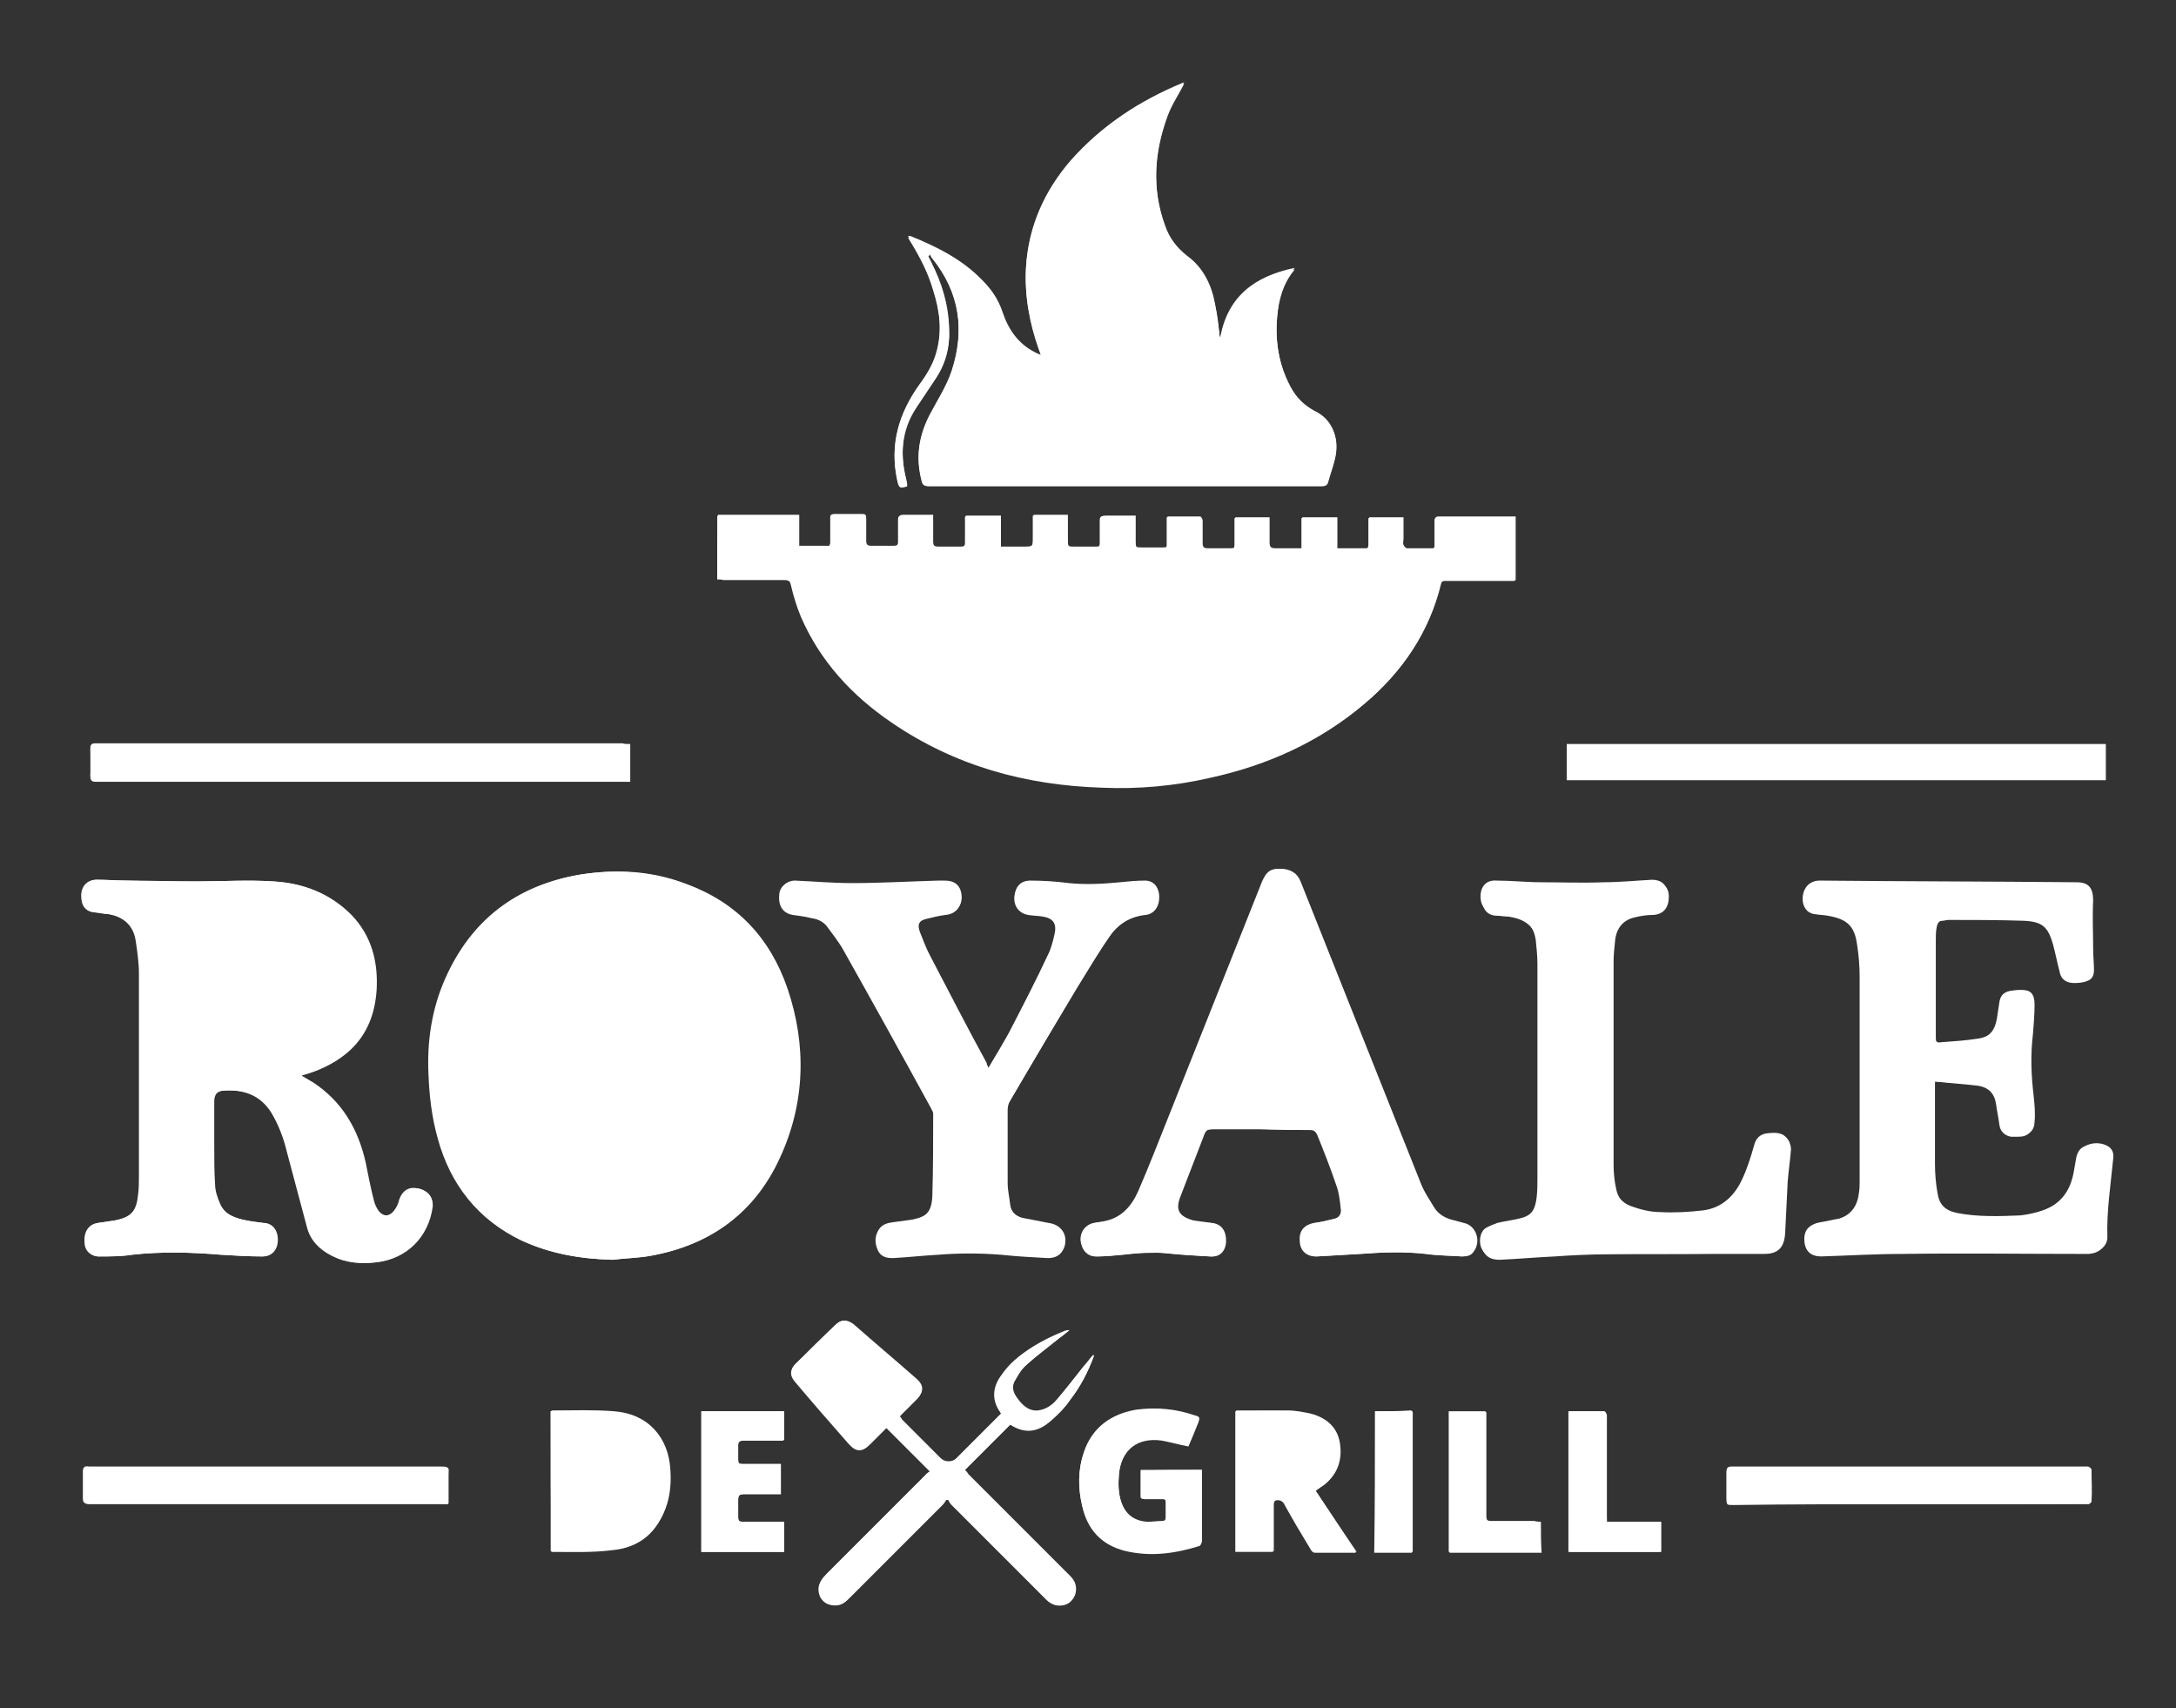 <?xml version="1.0" encoding="utf-8"?>
<!-- Generator: Adobe Illustrator 21.0.2, SVG Export Plug-In . SVG Version: 6.00 Build 0)  -->
<svg version="1.1" id="Layer_1" xmlns="http://www.w3.org/2000/svg" xmlns:xlink="http://www.w3.org/1999/xlink" x="0px" y="0px"
	 viewBox="0 0 260 204.1" style="enable-background:new 0 0 260 204.1;" xml:space="preserve">
<rect x="0" y="0" width="260" height="204.1" fill="#333333" stroke="none"/>
<style type="text/css">
	.st0{fill:#FFFFFF;}
</style>
<g>
	<path class="st0" d="M85.7,69.2c0.3,0,0.5,0,0.8,0c2.4,0,4.9,0,7.3,0c0.5,0,0.6,0.1,0.8,0.6c0.4,1.3,0.7,2.5,1.2,3.8
		c2.3,5.3,6,9.4,10.8,12.6c7.5,5.2,16,7.5,25.1,7.8c4.4,0.2,8.8-0.2,13.1-1.2c6.8-1.5,13-4.3,18.3-8.8c4.5-3.8,7.7-8.5,9.1-14.3
		c0.1-0.4,0.3-0.4,0.7-0.4c2.5,0,5,0,7.5,0c0.2,0,0.4,0,0.7,0c0-2.6,0-5.1,0-7.6c-3.1,0-6.2,0-9.2,0c-0.4,0-0.4,0.2-0.4,0.5
		c0,0.9,0,1.8,0,2.8c0,0.3,0,0.5-0.4,0.5c-1,0-2,0-3,0c-0.1,0-0.3-0.2-0.4-0.4c-0.1-0.2,0-0.5,0-0.7c0-0.9,0-1.7,0-2.6
		c-1.4,0-2.7,0-4.1,0c0,1.1,0,2.2,0,3.2c0,0.2-0.2,0.5-0.2,0.5c-1.2,0-2.4,0-3.6,0c0-1.3,0-2.5,0-3.7c-1.4,0-2.8,0-4.2,0
		c0,1.2,0,2.5,0,3.7c-1.1,0-2.1,0-3.2,0c-0.6,0-0.7-0.2-0.7-0.7c0-1,0-2,0-3c-1.4,0-2.7,0-4.1,0c0,1.1,0,2.1,0,3.2
		c0,0.4-0.1,0.5-0.5,0.5c-0.9,0-1.8,0-2.8,0c-0.4,0-0.6-0.1-0.6-0.6c0-0.9,0-1.8,0-2.7c0-0.2-0.2-0.5-0.3-0.5c-1.3,0-2.6,0-3.9,0
		c0,1,0,1.9,0,2.8c0,1,0.1,0.9-1,0.9c-0.7,0-1.4,0-2.1,0c-0.7,0-0.7,0-0.7-0.8c0-1,0-2,0-3c-1.3,0-2.4,0-3.6,0
		c-0.4,0-0.6,0.1-0.6,0.5c0,0.9,0,1.8,0,2.7c0,0.4-0.1,0.5-0.5,0.5c-0.9,0-1.7,0-2.6,0c-0.8,0-0.8,0-0.8-0.8c0-1,0-2,0-3
		c-1.4,0-2.7,0-4.1,0c0,0.8,0,1.6,0,2.5c0,1.3,0,1.3-1.3,1.3c-0.8,0-1.7,0-2.6,0c0-1.3,0-2.5,0-3.7c-1.4,0-2.8,0-4.2,0
		c0,1.1,0,2.1,0,3.1c0,0.4-0.1,0.6-0.6,0.6c-0.9,0-1.7,0-2.6,0c-0.6,0-0.7-0.1-0.7-0.7c0-1,0-2,0-3.1c-1.3,0-2.4,0-3.6,0
		c-0.4,0-0.5,0.2-0.5,0.5c0,0.9,0,1.8,0,2.6c0,0.4-0.1,0.6-0.6,0.6c-0.9,0-1.8,0-2.7,0c-0.4,0-0.6-0.1-0.6-0.6c0-0.9,0-1.8,0-2.7
		c0-0.4-0.1-0.5-0.5-0.5c-1.1,0-2.1,0-3.2,0c-0.1,0-0.3,0-0.5,0.1c0,1.1,0,2.2,0,3.2c0,0.2-0.2,0.5-0.2,0.5c-1.2,0-2.4,0-3.6,0
		c0-1.3,0-2.5,0-3.7c-3.3,0-6.5,0-9.7,0C85.7,64.1,85.7,66.6,85.7,69.2z M110.9,30.6c0.1-0.1,0.1-0.1,0.2-0.2
		c0.1,0.2,0.2,0.4,0.3,0.5c3.3,4.1,3.9,8.7,2.3,13.6c-0.6,1.8-1.7,3.5-2.6,5.2c-1.3,2.4-1.7,5-1,7.7c0.1,0.6,0.4,0.7,1,0.7
		c12.4,0,24.7,0,37.1,0c3.2,0,6.5,0,9.7,0c0.4,0,0.7-0.1,0.8-0.5c0.3-1.1,0.7-2.1,0.9-3.2c0.4-2.3-0.5-4.1-2.5-5.1
		c-1.3-0.6-2.3-1.6-2.9-2.9c-1.6-3.2-2-6.5-1.4-10c0.3-1.5,0.8-2.9,1.9-4.2c-4.8,0.9-8,3.4-8.9,8.3c-0.1-0.2-0.1-0.3-0.1-0.5
		c-0.1-1.1-0.2-2.3-0.5-3.4c-0.5-2.3-1.4-4.3-3.3-5.8c-1.3-1-2.2-2.2-2.7-3.7c-1.6-4.4-1.3-8.8,0.3-13.2c0.5-1.4,1.4-2.7,2-3.9
		c0,0-0.1,0-0.2,0.1c-5.1,2.1-9.7,5.1-13.4,9.3c-3.1,3.6-5,7.8-5.3,12.6c-0.2,3.3,0.4,6.6,1.5,9.7c0.1,0.3,0.2,0.5,0.3,0.9
		c-0.3-0.1-0.5-0.2-0.7-0.3c-2-1-3.2-2.7-3.9-4.8c-0.5-1.5-1.3-2.7-2.4-3.8c-2.4-2.5-5.4-4-8.6-5.3c-0.1,0-0.1,0-0.3,0
		c0.1,0.2,0.2,0.3,0.3,0.5c1.1,1.8,2.1,3.7,2.7,5.8c0.8,2.5,1.1,5,0.4,7.5c-0.4,1.5-1.3,2.7-2.1,4c-2.4,3.4-3.5,7-2.6,11.2
		c0.2,0.9,0.3,1,1.2,0.7c0-0.2-0.1-0.4-0.1-0.6c-0.8-3.1-0.6-6.1,1.2-8.8c0.8-1.2,1.6-2.4,2.4-3.6c0.9-1.4,1.4-2.9,1.5-4.6
		c0.1-2.8-0.6-5.5-1.7-8.1C111.5,31.7,111.2,31.2,110.9,30.6z M36,128.5c0.3-0.1,0.5-0.2,0.7-0.2c1.9-0.6,3.7-1.5,5.2-2.9
		c2-1.9,2.9-4.3,3.1-7.1c0.2-3.4-0.6-6.5-3-9c-2.6-2.6-5.8-3.8-9.3-4c-3-0.2-6,0-9.1,0c-2.8,0-5.5,0-8.3-0.1c-1.2,0-2.5-0.1-3.7-0.1
		c-1,0-1.7,0.8-1.8,1.9c0,1.2,0.5,1.9,1.6,2c0.6,0.1,1.1,0.2,1.6,0.2c1.8,0.2,3,1.2,3.3,3.1c0.2,1.3,0.4,2.7,0.4,4
		c0,8.1,0,16.1,0,24.2c0,0.7,0,1.5-0.1,2.2c-0.2,2-0.8,2.7-2.8,3.1c-0.7,0.1-1.4,0.2-2,0.3c-1.1,0.1-1.7,0.9-1.6,2.3
		c0.1,1.1,0.8,1.8,1.8,1.7c1.3,0,2.6,0,3.8-0.2c3.6-0.4,7.1-0.3,10.7,0c1.6,0.1,3.3,0.2,4.9,0.2c1.1,0,1.8-0.8,1.8-2s-0.7-2-1.7-2
		c-0.7-0.1-1.4-0.1-2-0.3c-1.3-0.2-2.6-0.6-3.2-2c-0.3-0.7-0.6-1.5-0.6-2.3c-0.1-1.5-0.1-3-0.1-4.5c0-1.8,0-3.6,0-5.4
		c0-0.8,0.3-1.2,1-1.3c2.5-0.2,4.6,0.4,5.9,2.6c0.9,1.5,1.5,3.1,1.9,4.8c0.8,3,1.6,6,2.4,9c0.4,1.5,1.5,2.6,2.9,3.3
		c1.7,0.9,3.5,1,5.3,0.8c3.6-0.4,6.2-3,6.7-6.6c0.1-1.1-0.5-1.9-1.6-2.2c-1.1-0.2-1.9,0.3-2.3,1.3c-0.1,0.4-0.3,0.9-0.6,1.3
		c-0.6,0.8-1.4,0.8-2,0c-0.2-0.3-0.4-0.7-0.5-1.1c-0.4-1.5-0.7-3.1-1-4.6c-0.9-4-2.8-7.3-6.3-9.6C37,129.1,36.6,128.8,36,128.5z
		 M73.2,150.5c1.5-0.2,3.1-0.2,4.6-0.5c7.1-1.3,12.3-5.1,15.3-11.7c3-6.6,3.2-13.4,0.9-20.2c-2-6-6.1-10.2-12.1-12.5
		c-4.1-1.5-8.4-1.8-12.7-1.1c-7.5,1.3-12.9,5.4-16,12.4c-1.6,3.6-2.2,7.5-2,11.5c0.1,2.6,0.4,5.1,1.1,7.6c1.5,5.5,4.8,9.7,10,12.2
		C65.8,149.8,69.4,150.4,73.2,150.5z M231.2,129.2c1.7,0.2,3.4,0.3,5.1,0.5c1.3,0.2,2,0.9,2.2,2.2c0.1,0.8,0.3,1.7,0.4,2.5
		c0.1,0.8,0.7,1.3,1.4,1.4c0.3,0,0.6,0,0.9,0c1.1,0,1.7-0.6,1.7-1.7c0-1,0-2-0.1-3c-0.3-2.5-0.3-4.9-0.1-7.4
		c0.1-1.2,0.2-2.4,0.2-3.6c0-0.9-0.3-1.5-1.1-1.7c-0.6-0.1-1.3-0.1-1.9,0.1c-0.6,0.1-0.9,0.6-1,1.2c-0.1,0.7-0.2,1.4-0.3,2
		c-0.3,1.6-1,2.3-2.6,2.5c-1.4,0.2-2.7,0.3-4.1,0.4c-0.8,0-0.8,0-0.8-0.7c0-3.8,0-7.7,0-11.5c0-0.5,0.1-1,0.1-1.5
		c0.1-0.5,0.3-0.9,0.9-0.9c0.2,0,0.5-0.1,0.7-0.1c3,0,6,0,9,0.1c2.2,0.1,2.9,0.7,3.5,2.8c0.3,1.1,0.5,2.2,0.8,3.3
		c0.1,0.7,0.6,1.2,1.3,1.3c0.6,0.1,1.2,0,1.7-0.1c0.6-0.2,0.9-0.7,0.9-1.3c0-0.9-0.1-1.8-0.1-2.6c0-1.9-0.1-3.8,0-5.7
		c0.1-1.5-0.5-2.2-2-2.2c-10.2-0.1-20.4-0.1-30.7-0.2c-0.8,0-1.4,0.4-1.7,1.3c-0.3,1,0,2,0.7,2.4c0.2,0.1,0.4,0.2,0.6,0.2
		c0.5,0.1,1.1,0.1,1.6,0.2c2.3,0.4,3.2,1.2,3.5,3.5c0.2,1.3,0.3,2.5,0.3,3.8c0,8.1,0,16.3,0,24.4c0,0.5,0,1-0.1,1.5
		c-0.2,1.6-1,2.6-2.6,3.1c-0.7,0.2-1.4,0.3-2.1,0.4c-1.3,0.2-1.9,0.9-1.8,2.2c0.1,1.2,0.8,1.8,2,1.8c3.3-0.1,6.5-0.3,9.8-0.3
		c7.1-0.1,14.2,0,21.3,0c0.3,0,0.6,0,0.9,0c1.2-0.1,2-0.8,2-1.9c-0.1-3.2,0.4-6.3,0.7-9.4c0.1-0.8-0.2-1.3-0.9-1.6s-1.5-0.3-2.2,0
		c-0.6,0.2-0.9,0.6-1.1,1.3c-0.1,0.6-0.2,1.1-0.3,1.7c-0.4,2.4-1.6,4-3.9,4.8c-0.9,0.3-1.8,0.5-2.7,0.6c-2.5,0.2-5.1,0.2-7.6-0.3
		c-1.4-0.3-2.1-1-2.3-2.4c-0.2-1.2-0.3-2.4-0.3-3.5c0-3,0-6,0-9C231.2,129.8,231.2,129.5,231.2,129.2z M150.5,134.9L150.5,134.9
		c2.1,0.1,4.2,0.1,6.3,0.1c0.4,0,0.7,0.2,0.8,0.6c0.8,2,1.6,4.1,2.3,6.1c0.3,0.9,0.4,1.8,0.5,2.7c0.1,0.6-0.2,1-0.8,1.2
		c-0.8,0.2-1.6,0.4-2.4,0.5c-1.1,0.2-1.8,0.9-1.7,2.1c0.1,1.2,0.8,1.9,1.9,1.9c1.7-0.1,3.4-0.2,5.2-0.3c2.6-0.2,5.3-0.3,7.9,0
		c1.4,0.2,2.9,0.2,4.3,0.3c0.5,0,1-0.1,1.3-0.6c0.9-1.2,0.3-3.1-1.2-3.4c-0.4-0.1-0.7-0.2-1.1-0.3c-1-0.2-1.9-0.7-2.4-1.5
		c-0.6-1-1.3-2-1.7-3.1c-4.8-12-9.5-23.9-14.3-35.9c-0.4-1-1.2-1.5-2.4-1.5c-1.1,0-1.6,0.3-2,1.5c-3.7,9.3-7.4,18.6-11.1,27.9
		c-1.2,3.1-2.4,6.1-3.7,9.1c-0.8,1.9-2,3.2-4.1,3.6c-0.4,0.1-0.8,0.1-1.2,0.2c-1,0.1-1.6,0.9-1.6,2c0,1.2,0.7,2,1.8,2
		c1,0,2.1-0.1,3.1-0.2c1.7-0.2,3.4-0.3,5.1-0.2c1.8,0.2,3.6,0.3,5.4,0.4c1.1,0.1,1.8-0.7,1.8-1.9s-0.6-2-1.7-2.1
		c-0.7-0.1-1.5-0.2-2.2-0.3c-1.8-0.5-2.2-1.3-1.5-3c0.9-2.3,1.8-4.7,2.7-7c0.3-0.9,0.5-0.9,1.4-0.9
		C146.9,134.9,148.7,134.9,150.5,134.9z M118.1,127.6c-0.1-0.3-0.2-0.4-0.3-0.5c-2.2-4.2-4.5-8.5-6.7-12.7c-0.5-1-0.9-2-1.3-3
		c-0.3-0.9-0.1-1.4,0.8-1.6c0.8-0.2,1.6-0.4,2.4-0.5c1.2-0.1,1.9-1,1.8-2.2c-0.1-1.1-0.8-1.8-2-1.8c-0.3,0-0.5,0-0.8,0
		c-3.4,0.1-6.8,0.3-10.3,0.3c-2.3,0-4.5-0.2-6.8-0.3c-1,0-1.8,0.7-1.8,1.7c-0.1,1.3,0.5,2.1,1.6,2.3c0.8,0.1,1.5,0.2,2.3,0.4
		c0.8,0.1,1.5,0.5,1.9,1.1c0.6,0.8,1.2,1.6,1.7,2.4c3.6,6.4,7.2,12.9,10.7,19.3c0.1,0.2,0.2,0.4,0.2,0.5c0,3.3,0,6.6-0.1,9.9
		c-0.1,1.9-0.7,2.5-2.5,2.9c-0.7,0.2-1.4,0.2-2.2,0.3c-0.6,0.1-1.3,0.2-1.7,0.8c-0.5,0.8-0.5,1.6-0.1,2.5c0.4,0.8,1.1,0.9,1.8,0.9
		c1.8-0.1,3.6-0.3,5.4-0.4c2.5-0.2,5-0.2,7.5,0c1.9,0.2,3.7,0.3,5.6,0.4c1,0,1.6-0.4,1.9-1.3c0.4-1.4-0.4-2.6-1.9-2.8
		c-1.1-0.1-2.1-0.3-3.1-0.6c-0.8-0.2-1.4-0.8-1.5-1.6c-0.1-0.9-0.3-1.7-0.3-2.6c0-2.9,0-5.8,0-8.7c0-0.4,0.1-0.8,0.3-1.1
		c2.7-4.5,5.3-9,8-13.5c1.3-2.1,2.6-4.3,4-6.3c1-1.4,2.4-2.3,4.3-2.5c1-0.1,1.6-1,1.5-2.3c-0.1-1-0.7-1.7-1.7-1.7s-2,0.1-3,0.2
		c-2,0.2-4.1,0.3-6.1,0.1c-1.5-0.1-3.1-0.2-4.6-0.3c-1,0-1.7,0.7-1.8,1.8c-0.1,1.2,0.6,2,1.6,2.2c0.6,0.1,1.2,0.1,1.8,0.2
		c1.2,0.2,1.7,0.8,1.4,2.1c-0.2,0.9-0.4,1.7-0.8,2.5c-1.4,3-2.9,5.9-4.4,8.8C120.1,124.4,119.1,125.9,118.1,127.6z M198.2,149.8
		L198.2,149.8c4.2,0,8.4,0,12.6,0c1.7,0,2.4-0.8,2.5-2.5c0.1-2,0.2-4.1,0.3-6.1c0.1-1.3,0.3-2.6,0.4-3.9c0-0.3-0.1-0.6-0.2-0.9
		c-0.6-0.9-1.6-0.8-2.5-0.7c-0.8,0.1-1.2,0.6-1.5,1.4c-0.4,1.4-0.8,2.7-1.4,4c-0.9,2.1-2.4,3.5-4.7,3.8c-1.7,0.2-3.5,0.3-5.2,0.2
		c-1.2-0.1-2.3-0.4-3.4-0.7c-1.1-0.4-1.8-1.3-2-2.4c-0.2-0.9-0.3-1.9-0.3-2.8c0-8.1,0-16.2,0-24.3c0-0.9,0.1-1.8,0.2-2.7
		c0.2-1.4,1-2.3,2.3-2.6c0.8-0.2,1.5-0.3,2.3-0.3c1.2-0.1,1.8-0.9,1.8-2.2c0-1.1-0.7-1.8-1.8-1.7c-1.9,0.1-3.9,0.2-5.8,0.3
		c-2.5,0-5,0-7.5,0c-1.8,0-3.6-0.2-5.3-0.2c-1.2,0-1.8,0.7-1.9,1.9c0,1.2,0.6,2,1.8,2c0.4,0,0.8,0.1,1.3,0.1
		c2.1,0.3,3.2,1.2,3.5,3.1c0.1,0.9,0.2,1.9,0.2,2.9c0,8.5,0,17.1,0,25.6c0,0.8,0,1.5-0.1,2.3c-0.1,1.5-0.6,2.1-2.2,2.5
		c-0.8,0.2-1.7,0.3-2.5,0.5c-0.5,0.1-1.1,0.3-1.5,0.7c-0.6,0.5-0.7,1.6-0.4,2.3c0.4,0.8,1,1.1,2,1.1c2.2-0.1,4.4-0.3,6.6-0.4
		C189.8,149.8,194,149.8,198.2,149.8z M130.7,162l-0.1-0.1c-0.4,0.4-0.7,0.9-1.1,1.3c-1.1,1.4-2.2,2.8-3.3,4.1
		c-0.6,0.7-1.4,1.2-2.3,1.3c-1.3,0.1-2-0.8-2.6-1.7c-0.4-0.6-0.4-1.3-0.1-1.9c0.4-0.7,0.8-1.4,1.4-1.9c1.2-1.1,2.6-2.1,3.8-3.1
		c0.4-0.3,0.8-0.7,1.3-1c-0.3,0-0.5,0-0.6,0.1c-2,0.8-3.8,1.8-5.5,3.1c-0.8,0.6-1.5,1.4-2.1,2.3c-0.9,1.3-1,2.8,0,4.2
		c0,0.1,0.1,0.1,0.1,0.2c-1.8,1.8-3.6,3.6-5.4,5.4c-0.5,0.5-1.3,0.5-1.9,0c-1.5-1.5-3.1-3.1-4.6-4.6c-0.1-0.1-0.2-0.2-0.3-0.4
		c0-0.1,0.1-0.1,0.1-0.1c0.7-0.7,1.4-1.4,2-2c0.9-0.9,0.8-1.6-0.1-2.4c-2.5-2.2-5-4.3-7.5-6.5c-0.8-0.7-1.4-0.7-2.2,0.1
		c-1.5,1.5-3,3-4.6,4.5c-0.7,0.7-0.8,1.4-0.1,2.2c2.1,2.5,4.3,5,6.4,7.4c0.9,1,1.6,1,2.5,0.1c0.7-0.7,1.4-1.4,2-2
		c1.7,1.7,3.4,3.4,5.2,5.2c-0.1,0.1-0.4,0.2-0.5,0.4c-4,4-7.9,7.9-11.9,11.9c-0.2,0.2-0.4,0.4-0.5,0.6c-0.5,0.7-0.5,1.4-0.2,2.1
		c0.4,0.7,1,1,1.8,1c0.7,0,1.1-0.3,1.6-0.8c3.7-3.7,7.5-7.5,11.2-11.2c0.2-0.2,0.2-0.4,0.4-0.6c0.1,0,0.2,0,0.3,0
		c0.1,0.2,0.2,0.4,0.4,0.6c3.8,3.8,7.6,7.6,11.3,11.3c0.5,0.5,1.1,0.8,1.9,0.7s1.3-0.6,1.5-1.3c0.3-0.8,0-1.5-0.6-2.1
		c-4.1-4.1-8.2-8.1-12.2-12.2c-0.2-0.2-0.3-0.3-0.4-0.5c1.9-1.9,3.7-3.7,5.5-5.5c2,1.3,3.6,0.7,4.9-0.5c0.8-0.7,1.6-1.5,2.2-2.4
		C129.1,165.7,130,163.9,130.7,162z M75.3,88.9c-0.4,0-0.6,0-0.9,0c-20.8,0-41.7,0-62.5,0c-0.2,0-0.3,0-0.5,0
		c-0.4-0.1-0.6,0.1-0.6,0.6c0,1.1,0,2.1,0,3.2c0,0.6,0.2,0.7,0.7,0.7c21.1,0,42.1,0,63.2,0c0.2,0,0.4,0,0.6,0
		C75.3,91.8,75.3,90.4,75.3,88.9z M251.6,88.9c-21.5,0-42.9,0-64.4,0c0,1.5,0,2.9,0,4.3c21.5,0,42.9,0,64.4,0
		C251.6,91.8,251.6,90.4,251.6,88.9z M228.1,179.7c7,0,14,0,21,0c0.2,0,0.3,0,0.5,0c0.1-0.1,0.3-0.2,0.3-0.3c0-1.2,0-2.5,0-3.7
		c0-0.1-0.2-0.3-0.4-0.4c-0.2-0.1-0.4,0-0.6,0c-13.8,0-27.7,0-41.5,0c-0.2,0-0.3,0-0.5,0c-0.4,0-0.6,0.2-0.6,0.6c0,1,0,2.1,0,3.1
		c0,0.8,0,0.8,0.8,0.8C214.1,179.7,221.1,179.7,228.1,179.7z M53.5,179.7c0-0.1,0-0.2,0-0.2c0-1.1,0-2.3,0-3.4
		c0-0.8,0.2-0.9-0.9-0.9c-13.9,0-27.8,0-41.8,0c-0.1,0-0.2,0-0.2,0c-0.5-0.1-0.7,0.1-0.7,0.6c0,1,0,2.1,0,3.1c0,0.6,0.1,0.7,0.7,0.7
		c14.1,0,28.1,0,42.2,0C53.1,179.7,53.3,179.7,53.5,179.7z M65.8,168.6c0,5.6,0,11.2,0,16.7c0.1,0,0.1,0.1,0.1,0.1
		c2.4,0,4.8,0.1,7.2-0.2c3.3-0.3,5.5-2.1,6.5-5.4c0.4-1.4,0.5-2.7,0.4-4.1c-0.2-4-2.8-6.7-6.7-7C70.8,168.5,68.4,168.6,65.8,168.6
		C65.9,168.6,65.9,168.6,65.8,168.6z M143.6,175.6c-2.5,0-4.8,0-7.3,0c0,1,0,2,0,2.9c0,0.4,0.2,0.5,0.5,0.5c0.7,0,1.4,0,2.1,0
		c0.3,0,0.4,0.1,0.4,0.4c0,0.6,0,1.2,0,1.8c0,0.3-0.1,0.5-0.4,0.5c-0.6,0-1.2,0.1-1.8,0.1c-1.6-0.1-2.6-0.9-3.1-2.3
		c-0.4-1.1-0.4-2.3-0.3-3.5c0.3-2.9,2.1-4.4,5.1-4c1,0.1,2.1,0.4,3.2,0.7c0.4-0.9,0.7-1.9,1.2-2.9c0.2-0.4,0.1-0.6-0.4-0.7
		c-2.3-0.8-4.6-1-7-0.7c-3,0.5-5.3,2.1-6.3,5.1c-0.7,2.1-0.7,4.2-0.2,6.3c0.7,2.8,2.4,4.7,5.2,5.4c3,0.7,5.9,0.2,8.8-0.6
		c0.1,0,0.3-0.4,0.3-0.6c0-2.2,0-4.4,0-6.5C143.6,176.9,143.6,176.3,143.6,175.6z M157.2,178.1c0.4-0.3,0.7-0.5,1-0.7
		c1.6-1.3,2.1-2.9,1.8-4.9s-1.6-3.1-3.4-3.5c-0.9-0.2-1.8-0.4-2.8-0.4c-1.9-0.1-3.7,0-5.6,0c-0.2,0-0.4,0-0.6,0c0,5.6,0,11.2,0,16.8
		c1.5,0,3,0,4.5,0c0-0.2,0-0.4,0-0.6c0-1.7,0-3.3,0-5c0-0.2,0.1-0.4,0.2-0.5c0.5-0.2,1,0,1.2,0.5c1,1.8,2,3.5,3.1,5.3
		c0.1,0.2,0.3,0.4,0.5,0.4c1.6,0,3.2,0,4.9,0C160.4,182.9,158.8,180.5,157.2,178.1z M83.8,168.6c0,5.6,0,11.2,0,16.8
		c3.3,0,6.6,0,9.9,0c0-1.2,0-2.4,0-3.6c-0.2,0-0.3,0-0.4,0c-1.5,0-3,0-4.5,0c-0.5,0-0.6-0.1-0.6-0.6c0-0.6,0-1.3,0-2
		c0-0.5,0.1-0.7,0.7-0.7c1.5,0,2.9,0,4.4,0c0-1.2,0-2.4,0-3.6c-0.3,0-0.5,0-0.7,0c-1.3,0-2.6,0-3.9,0c-0.4,0-0.5-0.1-0.5-0.5
		c0-0.5,0-1,0-1.6s0.2-0.7,0.7-0.7c1.4,0,2.8,0,4.3,0c0.2,0,0.5,0.1,0.5-0.3c0-1.1,0-2.1,0-3.2C90.4,168.6,87.2,168.6,83.8,168.6z
		 M192,181.8c0-0.3,0-0.5,0-0.8c0-1.8,0-3.7,0-5.5c0-2.1,0-4.3,0-6.4c0-0.2-0.2-0.5-0.3-0.5c-1.4,0-2.7,0-4.2,0c0,5.6,0,11.2,0,16.8
		c3.7,0,7.3,0,11,0c0-1.2,0-2.4,0-3.6C196.3,181.8,194.2,181.8,192,181.8z M184.1,181.8c-0.3,0-0.5,0-0.7,0c-1.7,0-3.4,0-5.1,0
		c-0.6,0-0.7-0.2-0.7-0.7c0-3.9,0-7.8,0-11.7c0-0.2,0-0.5,0-0.7c-1.5,0-2.9,0-4.4,0c0,5.6,0,11.2,0,16.8c3.7,0,7.3,0,11,0
		C184.1,184.2,184.1,183,184.1,181.8z M164.3,168.6c0,5.7,0,11.2,0,16.8c1.5,0,3,0,4.5,0c0-0.2,0-0.4,0-0.6c0-3.3,0-6.7,0-10
		c0-1.9,0-3.8,0-5.7c0-0.2,0.1-0.6-0.3-0.6C167.1,168.6,165.7,168.6,164.3,168.6z"/>
	<path class="st0" d="M85.7,69.2c0-2.6,0-5.1,0-7.6c3.2,0,6.4,0,9.7,0c0,1.2,0,2.4,0,3.7c1.3,0,2.4,0,3.6,0c0.1,0,0.2-0.3,0.2-0.5
		c0-1.1,0-2.1,0-3.2c0.2,0,0.3-0.1,0.5-0.1c1.1,0,2.1,0,3.2,0c0.4,0,0.5,0.1,0.5,0.5c0,0.9,0,1.8,0,2.7c0,0.4,0.1,0.6,0.6,0.6
		c0.9,0,1.8,0,2.7,0c0.5,0,0.6-0.2,0.6-0.6c0-0.9,0-1.8,0-2.6c0-0.4,0.1-0.5,0.5-0.5c1.2,0,2.4,0,3.6,0c0,1.1,0,2.1,0,3.1
		c0,0.6,0.2,0.7,0.7,0.7c0.9,0,1.7,0,2.6,0c0.5,0,0.6-0.2,0.6-0.6c0-1,0-2.1,0-3.1c1.4,0,2.7,0,4.2,0c0,1.2,0,2.4,0,3.7
		c0.9,0,1.7,0,2.6,0c1.3,0,1.3,0,1.3-1.3c0-0.8,0-1.6,0-2.5c1.4,0,2.7,0,4.1,0c0,1,0,2,0,3c0,0.7,0,0.7,0.8,0.8c0.9,0,1.7,0,2.6,0
		c0.4,0,0.5-0.1,0.5-0.5c0-0.9,0-1.8,0-2.7c0-0.4,0.1-0.6,0.6-0.5c1.2,0,2.3,0,3.6,0c0,1,0,2,0,3c0,0.8,0,0.8,0.7,0.8s1.4,0,2.1,0
		c1.1,0,1,0.1,1-0.9c0-0.9,0-1.8,0-2.8c1.3,0,2.6,0,3.9,0c0.1,0,0.2,0.3,0.3,0.5c0,0.9,0,1.8,0,2.7c0,0.4,0.2,0.6,0.6,0.6
		c0.9,0,1.8,0,2.8,0c0.4,0,0.5-0.1,0.5-0.5c0-1.1,0-2.1,0-3.2c1.4,0,2.7,0,4.1,0c0,1,0,2,0,3c0,0.5,0.1,0.7,0.7,0.7c1,0,2.1,0,3.2,0
		c0-1.3,0-2.5,0-3.7c1.4,0,2.8,0,4.2,0c0,1.2,0,2.4,0,3.7c1.3,0,2.4,0,3.6,0c0.1,0,0.2-0.3,0.2-0.5c0-1.1,0-2.1,0-3.2
		c1.4,0,2.7,0,4.1,0c0,0.8,0,1.7,0,2.6c0,0.2,0,0.5,0,0.7s0.3,0.4,0.4,0.4c1,0,2,0,3,0c0.4,0,0.4-0.2,0.4-0.5c0-0.9,0-1.8,0-2.8
		c0-0.3,0-0.5,0.4-0.5c3.1,0,6.1,0,9.2,0c0,2.5,0,5.1,0,7.6c-0.2,0-0.4,0-0.7,0c-2.5,0-5,0-7.5,0c-0.3,0-0.6,0-0.7,0.4
		c-1.4,5.8-4.6,10.5-9.1,14.3c-5.3,4.5-11.5,7.3-18.3,8.8c-4.3,1-8.7,1.4-13.1,1.2c-9.1-0.3-17.5-2.6-25.1-7.8
		c-4.7-3.2-8.5-7.3-10.8-12.6c-0.5-1.2-0.9-2.5-1.2-3.8c-0.1-0.5-0.3-0.6-0.8-0.6c-2.4,0-4.9,0-7.3,0C86.2,69.2,86,69.2,85.7,69.2z"
		/>
	<path class="st0" d="M157.1,49.1c-1.3-0.7-2.2-1.6-2.9-2.9c-1.7-3.2-2-6.5-1.4-10c0.3-1.5,0.8-2.9,1.9-4.2c-4.8,1-8,3.4-8.9,8.3
		c-0.1-0.2-0.1-0.4-0.1-0.5c-0.2-1.1-0.3-2.3-0.5-3.4c-0.4-2.3-1.4-4.4-3.3-5.8c-1.3-1-2.2-2.2-2.7-3.7c-1.6-4.4-1.3-8.9,0.3-13.2
		c0.5-1.3,1.3-2.6,2-3.9c0,0-0.1,0.1-0.2,0.1c-5.1,2.1-9.7,5.1-13.4,9.3c-3.1,3.6-5,7.8-5.3,12.6c-0.2,3.3,0.4,6.6,1.5,9.7
		c0.1,0.3,0.2,0.5,0.3,0.9c-0.3-0.1-0.5-0.2-0.7-0.3c-2-1-3.2-2.7-3.9-4.8c-0.5-1.5-1.3-2.7-2.4-3.8c-2.4-2.5-5.4-4-8.6-5.3
		c-0.1,0-0.2,0-0.3,0c0.1,0.2,0.2,0.4,0.3,0.5c1.1,1.8,2.1,3.7,2.7,5.8c0.8,2.5,1.1,4.9,0.4,7.5c-0.4,1.5-1.2,2.8-2.1,4
		c-2.4,3.4-3.5,7-2.6,11.2c0.2,0.9,0.3,1,1.2,0.7c0-0.2-0.1-0.4-0.1-0.6c-0.8-3.1-0.6-6.1,1.2-8.8c0.8-1.2,1.6-2.4,2.4-3.6
		c0.9-1.4,1.4-2.9,1.5-4.6c0.1-2.9-0.5-5.5-1.7-8.1c-0.3-0.5-0.5-1.1-0.8-1.6c0.1,0,0.2-0.1,0.2-0.4c0.1,0.2,0.2,0.3,0.3,0.5
		c3.3,4.1,3.9,8.7,2.3,13.6c-0.6,1.8-1.7,3.5-2.6,5.2c-1.3,2.5-1.7,5-1,7.7c0.2,0.5,0.4,0.7,1,0.7c12.4,0,24.7,0,37.1,0
		c3.2,0,6.5,0,9.7,0c0.4,0,0.7-0.1,0.8-0.5c0.3-1.1,0.7-2.1,0.9-3.2C159.9,51.9,159,50,157.1,49.1z M127.6,45.1
		c-0.5-1.3-1.1-2.6-1.5-3.9c-0.9-2.8-1.5-5.6-1.5-8.6c0-5.2,1.9-9.7,5.5-13.5c1.9-2,4.1-3.6,6.5-4.8c0.1-0.1,0.3-0.2,0.5-0.2
		C126.3,22.1,123.5,32.5,127.6,45.1z M146.6,45.4c0-1.1-0.1-2.2,0-3.3c0.2-2.3,0.9-4.4,2.5-6.1c0.9-0.9,2.2-1.7,3.3-1.9
		C148.6,37,147.2,40.9,146.6,45.4z"/>
	<path class="st0" d="M94.1,118.1C92,112,88,107.8,82,105.6c-4.2-1.6-8.4-1.8-12.7-1.1c-7.5,1.3-12.9,5.4-16,12.4
		c-1.6,3.7-2.2,7.5-2,11.5c0.1,2.6,0.4,5.1,1.1,7.6c1.5,5.6,4.8,9.7,10,12.2c3.4,1.6,7,2.2,10.8,2.3c1.5-0.2,3.1-0.2,4.7-0.5
		c7-1.3,12.3-5.1,15.3-11.7C96.2,131.8,96.4,124.9,94.1,118.1z M83.4,138.5c-0.8,1.8-1.8,3.4-3.2,4.7c-3,2.9-6.6,3.3-10.4,2.1
		c-3.4-1.1-5.4-3.6-6.7-6.7c-0.9-2.4-1.4-4.9-1.6-7.4s-0.3-5,0-7.5c0.4-4,1.4-7.7,3.8-11c4.3-5.8,13.4-5.4,17.2,1
		c1.4,2.5,2.2,5.1,2.6,7.9c0.2,1.8,0.3,3.7,0.5,5.5C85.5,131.1,84.9,134.9,83.4,138.5z"/>
	<path class="st0" d="M231.2,129.2c0,0.4,0,0.6,0,0.8c0,3,0,6,0,9c0,1.2,0.1,2.4,0.3,3.5c0.2,1.4,0.9,2.1,2.3,2.4
		c2.5,0.5,5.1,0.4,7.6,0.3c0.9-0.1,1.8-0.3,2.7-0.6c2.3-0.8,3.6-2.4,3.9-4.8c0.1-0.6,0.2-1.1,0.3-1.7c0.1-0.6,0.5-1,1.1-1.3
		c0.7-0.3,1.5-0.3,2.2,0s1,0.8,0.9,1.6c-0.3,3.1-0.8,6.3-0.7,9.4c0,1-0.8,1.7-2,1.9c-0.3,0-0.6,0-0.9,0c-7.1,0-14.2,0-21.3,0
		c-3.3,0-6.5,0.2-9.8,0.3c-1.3,0-2-0.6-2-1.8c-0.1-1.3,0.5-2,1.8-2.2c0.7-0.1,1.4-0.3,2.1-0.4c1.6-0.4,2.4-1.5,2.6-3.1
		c0.1-0.5,0.1-1,0.1-1.5c0-8.1,0-16.3,0-24.4c0-1.3-0.1-2.6-0.3-3.8c-0.3-2.3-1.3-3.1-3.5-3.5c-0.5-0.1-1.1-0.1-1.6-0.2
		c-0.2,0-0.5-0.1-0.6-0.2c-0.7-0.4-1-1.4-0.7-2.4c0.2-0.8,0.8-1.3,1.7-1.3c10.2,0.1,20.4,0.1,30.7,0.2c1.5,0,2,0.7,2,2.2
		c-0.1,1.9,0,3.8,0,5.7c0,0.9,0.1,1.8,0.1,2.6c0,0.7-0.3,1.2-0.9,1.3c-0.6,0.2-1.2,0.2-1.7,0.1c-0.7-0.1-1.1-0.6-1.3-1.3
		c-0.2-1.1-0.4-2.2-0.8-3.3c-0.6-2.1-1.4-2.7-3.5-2.8c-3-0.1-6-0.1-9-0.1c-0.2,0-0.5,0.1-0.7,0.1c-0.6,0-0.8,0.4-0.9,0.9
		c-0.1,0.5-0.1,1-0.1,1.5c0,3.8,0,7.7,0,11.5c0,0.7,0,0.8,0.8,0.7c1.4-0.1,2.8-0.2,4.1-0.4c1.6-0.2,2.3-0.9,2.6-2.5
		c0.1-0.7,0.2-1.4,0.3-2s0.4-1.1,1-1.2s1.3-0.2,1.9-0.1c0.8,0.1,1.1,0.7,1.1,1.7c0,1.2-0.1,2.4-0.2,3.6c-0.3,2.5-0.2,4.9,0.1,7.4
		c0.1,1,0.2,2,0.1,3c0,1-0.6,1.6-1.7,1.7c-0.3,0-0.6,0-0.9,0c-0.8-0.1-1.3-0.6-1.4-1.4c-0.1-0.8-0.3-1.7-0.4-2.5
		c-0.2-1.3-1-2-2.2-2.2C234.7,129.4,233,129.3,231.2,129.2z"/>
	<path class="st0" d="M174.7,146.1c-0.4-0.1-0.7-0.2-1.1-0.3c-1-0.2-1.9-0.7-2.4-1.5c-0.6-1-1.3-2-1.7-3.1
		c-4.8-12-9.5-23.9-14.3-35.9c-0.4-1-1.1-1.5-2.4-1.5c-1.1,0-1.5,0.4-2,1.5c-3.7,9.3-7.4,18.6-11.1,27.9c-1.2,3-2.4,6.1-3.7,9.1
		c-0.8,1.8-2,3.2-4.1,3.6c-0.4,0.1-0.8,0.1-1.2,0.2c-1,0.2-1.6,1-1.6,2c0.1,1.2,0.8,2,1.8,2s2.1-0.1,3.1-0.2
		c1.7-0.2,3.4-0.4,5.1-0.2c1.8,0.2,3.6,0.3,5.4,0.4c1.1,0.1,1.8-0.7,1.8-1.9s-0.6-2-1.7-2.1c-0.7,0-1.5-0.1-2.2-0.3
		c-1.7-0.5-2.1-1.3-1.5-3c0.9-2.3,1.8-4.7,2.7-7c0.3-0.8,0.5-0.9,1.4-0.9c1.9,0,3.7,0,5.5,0c2.1,0,4.2,0,6.1,0.1
		c0.4,0,0.6,0.2,0.8,0.6c0.8,2,1.6,4,2.3,6.1c0.3,0.8,0.4,1.8,0.5,2.7c0.1,0.6-0.2,1.1-0.8,1.2c-0.8,0.2-1.6,0.4-2.4,0.5
		c-1.1,0.2-1.8,0.9-1.7,2.1c0,1.2,0.8,1.9,1.9,1.9c1.8-0.1,3.5-0.2,5.2-0.3c2.6-0.2,5.3-0.3,7.9,0c1.4,0.2,2.9,0.2,4.3,0.3
		c0.5,0,1-0.2,1.3-0.6C176.9,148.3,176.2,146.4,174.7,146.1z M145.6,130.5c1.8-4.6,3.5-9.1,5.3-13.6h0.1c1.7,4.5,3.4,9,5.1,13.6
		C152.5,130.5,149.1,130.5,145.6,130.5z"/>
	<path class="st0" d="M118.1,127.6c1-1.7,1.9-3.2,2.8-4.8c1.5-2.9,3-5.8,4.4-8.8c0.4-0.8,0.6-1.7,0.8-2.5c0.3-1.2-0.2-1.9-1.4-2.1
		c-0.6-0.1-1.2-0.2-1.8-0.2c-1-0.1-1.6-0.9-1.6-2.2c0-1.1,0.7-1.8,1.8-1.8c1.5,0,3.1,0.1,4.6,0.3c2,0.2,4.1,0.1,6.1-0.1
		c1-0.1,2-0.2,3-0.2s1.6,0.7,1.7,1.7c0.1,1.3-0.5,2.2-1.5,2.3c-1.8,0.2-3.3,1.1-4.3,2.5c-1.4,2-2.7,4.2-4,6.3c-2.7,4.5-5.4,9-8,13.5
		c-0.2,0.3-0.3,0.7-0.3,1.1c0,2.9,0,5.8,0,8.7c0,0.9,0.2,1.7,0.3,2.6c0.1,0.9,0.7,1.4,1.5,1.6c1,0.2,2.1,0.4,3.1,0.6
		c1.5,0.2,2.3,1.4,1.9,2.8c-0.3,0.9-0.9,1.3-1.9,1.3c-1.9-0.1-3.7-0.2-5.6-0.4c-2.5-0.2-5-0.2-7.5,0c-1.8,0.1-3.6,0.3-5.4,0.4
		c-0.8,0.1-1.5-0.1-1.8-0.9c-0.4-0.8-0.4-1.7,0.1-2.5c0.4-0.6,1-0.7,1.7-0.8s1.4-0.2,2.2-0.3c1.9-0.4,2.5-1,2.5-2.9
		c0.1-3.3,0.1-6.6,0.1-9.9c0-0.2-0.1-0.4-0.2-0.5c-3.6-6.4-7.1-12.9-10.7-19.3c-0.5-0.8-1.1-1.6-1.7-2.4c-0.5-0.7-1.1-1-1.9-1.1
		s-1.5-0.2-2.3-0.4c-1.1-0.2-1.7-1-1.6-2.3c0.1-1,0.8-1.7,1.8-1.7c2.3,0.1,4.5,0.3,6.8,0.3c3.4,0,6.8-0.2,10.3-0.3
		c0.3,0,0.5,0,0.8,0c1.2,0,1.9,0.6,2,1.8c0.1,1.2-0.7,2.1-1.8,2.2c-0.8,0.1-1.6,0.3-2.4,0.5c-0.9,0.3-1.1,0.7-0.8,1.6
		c0.4,1,0.8,2.1,1.3,3c2.2,4.2,4.4,8.5,6.7,12.7C117.9,127.2,118,127.3,118.1,127.6z"/>
	<path class="st0" d="M198.2,149.8c-4.2,0-8.4,0-12.6,0c-2.2,0-4.4,0.2-6.6,0.4c-1,0.1-1.6-0.3-2-1.1c-0.3-0.7-0.2-1.8,0.4-2.3
		c0.4-0.3,1-0.5,1.5-0.7c0.8-0.2,1.7-0.3,2.5-0.5c1.5-0.3,2-0.9,2.2-2.5c0.1-0.8,0.1-1.5,0.1-2.3c0-8.5,0-17.1,0-25.6
		c0-1-0.1-1.9-0.2-2.9c-0.3-1.9-1.3-2.8-3.5-3.1c-0.4-0.1-0.8-0.1-1.3-0.1c-1.1-0.1-1.8-0.8-1.8-2s0.7-2,1.9-1.9
		c1.8,0,3.6,0.2,5.3,0.2c2.5,0,5,0.1,7.5,0c1.9,0,3.9-0.2,5.8-0.3c1.1,0,1.8,0.6,1.8,1.7c0,1.4-0.6,2.1-1.8,2.2
		c-0.8,0.1-1.6,0.2-2.3,0.3c-1.4,0.3-2.1,1.2-2.3,2.6c-0.1,0.9-0.2,1.8-0.2,2.7c0,8.1,0,16.2,0,24.3c0,0.9,0.2,1.9,0.3,2.8
		c0.2,1.2,0.9,2,2,2.4s2.3,0.7,3.4,0.7c1.7,0.1,3.5,0,5.2-0.2c2.3-0.3,3.8-1.8,4.7-3.8c0.6-1.3,1-2.6,1.4-4c0.2-0.8,0.7-1.3,1.5-1.4
		c0.9-0.1,1.9-0.2,2.5,0.7c0.2,0.2,0.2,0.6,0.2,0.9c-0.1,1.3-0.3,2.6-0.4,3.9c-0.1,2-0.3,4.1-0.3,6.1c-0.1,1.7-0.7,2.4-2.5,2.5
		C206.7,149.8,202.4,149.8,198.2,149.8L198.2,149.8z"/>
	<path class="st0" d="M75.3,88.9c0,1.5,0,2.9,0,4.4c-0.2,0-0.4,0-0.6,0c-21.1,0-42.1,0-63.2,0c-0.5,0-0.7-0.1-0.7-0.7
		c0.1-1.1,0-2.1,0-3.2c0-0.4,0.1-0.6,0.6-0.6c0.2,0,0.3,0,0.5,0c20.8,0,41.7,0,62.5,0C74.6,88.9,74.9,88.9,75.3,88.9z"/>
	<path class="st0" d="M251.6,88.9c0,1.5,0,2.9,0,4.3c-21.5,0-42.9,0-64.4,0c0-1.4,0-2.9,0-4.3C208.7,88.9,230.1,88.9,251.6,88.9z"/>
	<path class="st0" d="M228.1,179.7c-7,0-14,0-21,0c-0.8,0-0.8,0-0.8-0.8c0-1,0-2.1,0-3.1c0-0.4,0.1-0.6,0.6-0.6c0.2,0,0.3,0,0.5,0
		c13.8,0,27.7,0,41.5,0c0.2,0,0.4,0,0.6,0c0.2,0.1,0.4,0.2,0.4,0.4c0,1.2,0.1,2.5,0,3.7c0,0.1-0.2,0.3-0.3,0.3c-0.1,0.1-0.3,0-0.5,0
		C242,179.7,235.1,179.7,228.1,179.7z"/>
	<path class="st0" d="M53.5,179.7c-0.2,0-0.4,0-0.6,0c-14.1,0-28.1,0-42.2,0c-0.6,0-0.7-0.2-0.7-0.7c0-1,0.1-2.1,0-3.1
		c0-0.5,0.2-0.7,0.7-0.6c0.1,0,0.2,0,0.2,0c13.9,0,27.8,0,41.8,0c1.1,0,0.9,0,0.9,0.9c0,1.1,0,2.3,0,3.4
		C53.6,179.6,53.5,179.6,53.5,179.7z"/>
	<path class="st0" d="M65.8,168.6c0.1,0,0.1-0.1,0.2-0.1c2.5,0,4.9-0.1,7.4,0.1c4,0.3,6.5,3.1,6.7,7c0.1,1.4,0,2.8-0.4,4.1
		c-1,3.2-3.3,5-6.5,5.4c-2.4,0.3-4.8,0.1-7.2,0.2c0,0-0.1,0-0.1-0.1C65.8,179.8,65.8,174.2,65.8,168.6z M70.4,172.2
		c0,3.2,0,6.3,0,9.5c0.5,0,1,0,1.5,0c1.8-0.1,2.9-1.1,3.3-2.8c0.3-1.3,0.3-2.7,0-4c-0.4-1.5-1.3-2.4-2.8-2.6
		C71.8,172.1,71.1,172.2,70.4,172.2z"/>
	<path class="st0" d="M143.6,175.6c0,0.7,0,1.3,0,2c0,2.2,0,4.4,0,6.5c0,0.2-0.1,0.5-0.3,0.6c-2.9,0.9-5.8,1.3-8.8,0.6
		c-2.9-0.7-4.6-2.6-5.2-5.4c-0.5-2.1-0.5-4.3,0.2-6.3c1-3,3.2-4.6,6.3-5.1c2.4-0.4,4.7-0.1,7,0.7c0.4,0.1,0.5,0.3,0.4,0.7
		c-0.4,1-0.8,2-1.2,2.9c-1.1-0.2-2.1-0.5-3.2-0.7c-2.9-0.4-4.8,1.1-5.1,4c-0.1,1.2-0.1,2.3,0.3,3.5c0.5,1.4,1.6,2.3,3.1,2.3
		c0.6,0,1.2-0.1,1.8-0.1c0.3,0,0.4-0.2,0.4-0.5c0-0.6,0-1.2,0-1.8c0-0.3-0.1-0.4-0.4-0.4c-0.7,0-1.4,0-2.1,0c-0.4,0-0.6-0.1-0.5-0.5
		c0-1,0-1.9,0-2.9C138.7,175.6,141.1,175.6,143.6,175.6z"/>
	<path class="st0" d="M157.2,178.1c1.6,2.4,3.2,4.8,4.9,7.3c-1.7,0-3.3,0-4.9,0c-0.2,0-0.4-0.2-0.5-0.4c-1-1.7-2-3.5-3.1-5.3
		c-0.3-0.5-0.7-0.7-1.2-0.5c-0.1,0.1-0.2,0.3-0.2,0.5c0,1.7,0,3.3,0,5c0,0.2,0,0.4,0,0.6c-1.5,0-3,0-4.5,0c0-5.6,0-11.2,0-16.8
		c0.2,0,0.4,0,0.6,0c1.9,0,3.7,0,5.6,0c0.9,0,1.9,0.2,2.8,0.4c1.8,0.5,3.1,1.6,3.4,3.5c0.3,1.9-0.2,3.6-1.8,4.9
		C157.9,177.6,157.5,177.8,157.2,178.1z M152.2,171.9c0,1.3,0,2.5,0,3.7c0,0.1,0.2,0.3,0.3,0.3c0.5,0,1.1,0,1.6-0.2
		c0.9-0.3,1.4-1,1.3-2.1c0-0.9-0.5-1.4-1.5-1.6C153.4,171.9,152.8,172,152.2,171.9z"/>
	<path class="st0" d="M83.8,168.6c3.3,0,6.6,0,9.9,0c0,1.1,0,2.2,0,3.2c0,0.4-0.3,0.3-0.5,0.3c-1.4,0-2.8,0-4.3,0
		c-0.6,0-0.8,0.2-0.7,0.7c0,0.5,0,1,0,1.6c0,0.4,0.1,0.5,0.5,0.5c1.3,0,2.6,0,3.9,0c0.2,0,0.4,0,0.7,0c0,1.2,0,2.4,0,3.6
		c-1.5,0-2.9,0-4.4,0c-0.6,0-0.7,0.2-0.7,0.7c0,0.6,0,1.3,0,2c0,0.5,0.1,0.6,0.6,0.6c1.5,0,3,0,4.5,0c0.1,0,0.2,0,0.4,0
		c0,1.2,0,2.4,0,3.6c-3.3,0-6.6,0-9.9,0C83.8,179.8,83.8,174.2,83.8,168.6z"/>
	<path class="st0" d="M192,181.8c2.2,0,4.3,0,6.4,0c0,1.2,0,2.4,0,3.6c-3.7,0-7.3,0-11,0c0-5.6,0-11.2,0-16.8c1.4,0,2.8,0,4.2,0
		c0.1,0,0.3,0.3,0.3,0.5c0,2.1,0,4.3,0,6.4c0,1.8,0,3.7,0,5.5C192,181.2,192,181.5,192,181.8z"/>
	<path class="st0" d="M184.1,181.8c0,1.3,0,2.4,0,3.6c-3.7,0-7.3,0-11,0c0-5.6,0-11.2,0-16.8c1.5,0,2.9,0,4.4,0c0,0.2,0,0.5,0,0.7
		c0,3.9,0,7.8,0,11.7c0,0.6,0.2,0.7,0.7,0.7c1.7,0,3.4,0,5.1,0C183.7,181.8,183.9,181.8,184.1,181.8z"/>
	<path class="st0" d="M164.3,168.6c1.4,0,2.8,0,4.1,0c0.4,0,0.3,0.3,0.3,0.6c0,1.9,0,3.8,0,5.7c0,3.3,0,6.7,0,10c0,0.2,0,0.3,0,0.6
		c-1.5,0-3,0-4.5,0C164.3,179.8,164.3,174.2,164.3,168.6z"/>
	<path class="st0" d="M50,142c-1.1-0.3-1.9,0.2-2.3,1.3c-0.1,0.5-0.3,0.9-0.6,1.3c-0.6,0.8-1.4,0.8-2,0c-0.2-0.3-0.4-0.7-0.5-1.1
		c-0.3-1.5-0.7-3.1-1-4.6c-0.9-4-2.8-7.3-6.3-9.6c-0.4-0.2-0.8-0.5-1.3-0.8c0.4-0.1,0.6-0.2,0.6-0.2c1.9-0.6,3.7-1.5,5.2-2.9
		c2-1.9,2.9-4.4,3.1-7.1c0.2-3.4-0.6-6.5-3-9c-2.5-2.6-5.8-3.8-9.3-4c-3-0.2-6.1,0-9.1,0c-2.8,0-5.5-0.1-8.3-0.1
		c-1.2,0-2.5-0.1-3.7-0.1c-1.1,0-1.8,0.8-1.8,1.9c0,1.2,0.5,1.9,1.6,2c0.5,0,1,0.1,1.6,0.2c1.8,0.3,3,1.3,3.3,3.1
		c0.2,1.3,0.4,2.7,0.4,4c0,8.1,0,16.1,0,24.2c0,0.7,0,1.5-0.1,2.2c-0.2,2-0.8,2.7-2.8,3.1c-0.6,0.1-1.3,0.2-2,0.3
		c-1.1,0.2-1.7,1-1.6,2.3c0,1,0.7,1.7,1.8,1.7c1.2,0,2.5,0,3.8-0.2c3.6-0.4,7.1-0.3,10.7,0c1.6,0.1,3.3,0.2,4.9,0.2
		c1.1,0,1.8-0.8,1.8-2c0-1.1-0.6-1.9-1.7-2c-0.6-0.1-1.3-0.2-2-0.3c-1.3-0.3-2.6-0.7-3.2-2c-0.3-0.7-0.5-1.5-0.6-2.3
		c-0.1-1.5-0.1-3-0.1-4.5c0-1.8,0-3.6,0-5.4c0-0.8,0.3-1.2,1-1.3c2.4-0.2,4.5,0.4,5.9,2.6c0.9,1.5,1.5,3.1,1.9,4.8
		c0.8,3,1.6,6,2.4,9c0.4,1.5,1.5,2.6,2.9,3.3c1.7,0.9,3.5,1,5.3,0.8c3.5-0.4,6.2-3.1,6.7-6.6C51.8,143.1,51.2,142.3,50,142z
		 M31,125.6c-1.4,0.1-2.9,0.1-4.3,0.1c-1.1,0-1.2-0.2-1.2-1.3c0,0,0-0.1,0-0.1c0-2.1,0-4,0-6.1c0-2,0-4,0-5.9c0,0,0-0.1,0-0.1
		c0-1.9,0.4-2.4,2.3-2.4c1.4,0,2.8,0.1,4.1,0.3c1.9,0.3,3.2,1.6,3.6,3.5c0.2,0.7,0.3,1.4,0.4,2.1c0.3,2.1,0.1,4.2-0.4,6.2
		C34.9,124.3,33.3,125.3,31,125.6z"/>
	<path class="st0" d="M125.7,169.6c0.8-0.7,1.6-1.5,2.2-2.4c1.2-1.6,2.1-3.3,2.8-5.2c0,0-0.1,0,0-0.2c-0.4,0.4-0.7,0.9-1.1,1.3
		c-1.1,1.4-2.2,2.8-3.3,4.1c-0.6,0.7-1.4,1.2-2.3,1.3c-1.2,0.1-2-0.8-2.6-1.7c-0.4-0.6-0.5-1.3-0.1-1.9c0.4-0.7,0.8-1.4,1.4-1.9
		c1.2-1.1,2.5-2.1,3.8-3.1c0.5-0.3,0.9-0.7,1.3-1c-0.2,0-0.4,0-0.6,0.1c-2,0.8-3.9,1.8-5.5,3.1c-0.8,0.7-1.5,1.5-2.1,2.3
		c-0.9,1.4-1,2.8,0,4.2c0.1,0,0.1,0.1,0.1,0.2c-1.8,1.8-3.6,3.6-5.4,5.4c-0.5,0.5-1.4,0.5-1.9,0c-1.5-1.5-3.1-3.1-4.6-4.6
		c-0.1-0.2-0.2-0.3-0.3-0.4c0.1,0,0.1-0.1,0.1-0.1c0.6-0.6,1.3-1.3,2-2c0.8-0.9,0.8-1.6-0.1-2.4c-2.5-2.2-5-4.3-7.5-6.5
		c-0.8-0.6-1.5-0.6-2.2,0.1c-1.6,1.5-3.1,3-4.6,4.5c-0.8,0.7-0.8,1.4-0.1,2.2c2.1,2.5,4.3,4.9,6.4,7.4c0.9,1,1.6,1,2.5,0.1
		c0.7-0.7,1.4-1.4,2-2c1.8,1.8,3.4,3.4,5.2,5.2c-0.1,0.1-0.3,0.2-0.5,0.4c-4,4-7.9,7.9-11.9,11.9c-0.1,0.2-0.3,0.4-0.5,0.6
		c-0.5,0.7-0.6,1.4-0.2,2.1c0.4,0.7,1,1,1.8,1c0.7,0,1.1-0.3,1.6-0.8c3.7-3.7,7.5-7.5,11.2-11.2c0.2-0.2,0.3-0.4,0.4-0.6
		c0.1,0,0.2,0,0.3,0c0.1,0.2,0.2,0.4,0.4,0.6c3.7,3.7,7.5,7.5,11.3,11.3c0.5,0.6,1.1,0.8,1.9,0.7c0.7-0.1,1.3-0.6,1.5-1.3
		c0.2-0.8,0-1.5-0.6-2.1c-4-4-8.1-8.1-12.2-12.2c-0.1-0.2-0.3-0.4-0.4-0.5c1.8-1.8,3.7-3.7,5.5-5.5
		C122.8,171.4,124.4,170.7,125.7,169.6z M102.9,169.9c-0.3,0.3-0.7,0.2-1-0.1c-1.4-1.4-2.8-2.8-4.2-4.2c-0.2-0.2-0.2-0.5-0.2-0.8
		c0-0.2,0.3-0.3,0.5-0.5c0.3,0.1,0.5,0.2,0.7,0.5c1.3,1.3,2.7,2.7,4.1,4.1C103.1,169.2,103.2,169.5,102.9,169.9z M104.8,167.9
		c-0.4,0.4-0.7,0.2-1-0.1c-1.4-1.4-2.8-2.8-4.2-4.2c-0.2-0.2-0.2-0.5-0.2-0.8c0-0.1,0.3-0.2,0.5-0.4c0.2,0.2,0.4,0.3,0.7,0.4
		c1.3,1.3,2.7,2.7,4.1,4.1C105,167.2,105.2,167.5,104.8,167.9z M106.4,166.2c-0.3,0.3-0.7,0.1-1-0.2c-1.3-1.4-2.7-2.7-4-4.1
		c-0.1-0.1-0.2-0.3-0.4-0.6c0.2-0.2,0.3-0.5,0.3-0.5c0.2,0,0.5,0,0.7,0.1s0.4,0.3,0.5,0.4c1.3,1.3,2.5,2.5,3.8,3.8
		C106.7,165.6,106.7,165.9,106.4,166.2z M100.3,187.8l-0.1-0.1c3.8-3.8,7.5-7.5,11.2-11.3l0.1,0.1
		C108.2,180.6,104.3,184.2,100.3,187.8z M116.6,177.7c3.2,3.4,6.5,6.8,9.5,9.8c-1.2-0.6-8.6-7.8-9.6-9.7L116.6,177.7z"/>
</g>
</svg>
